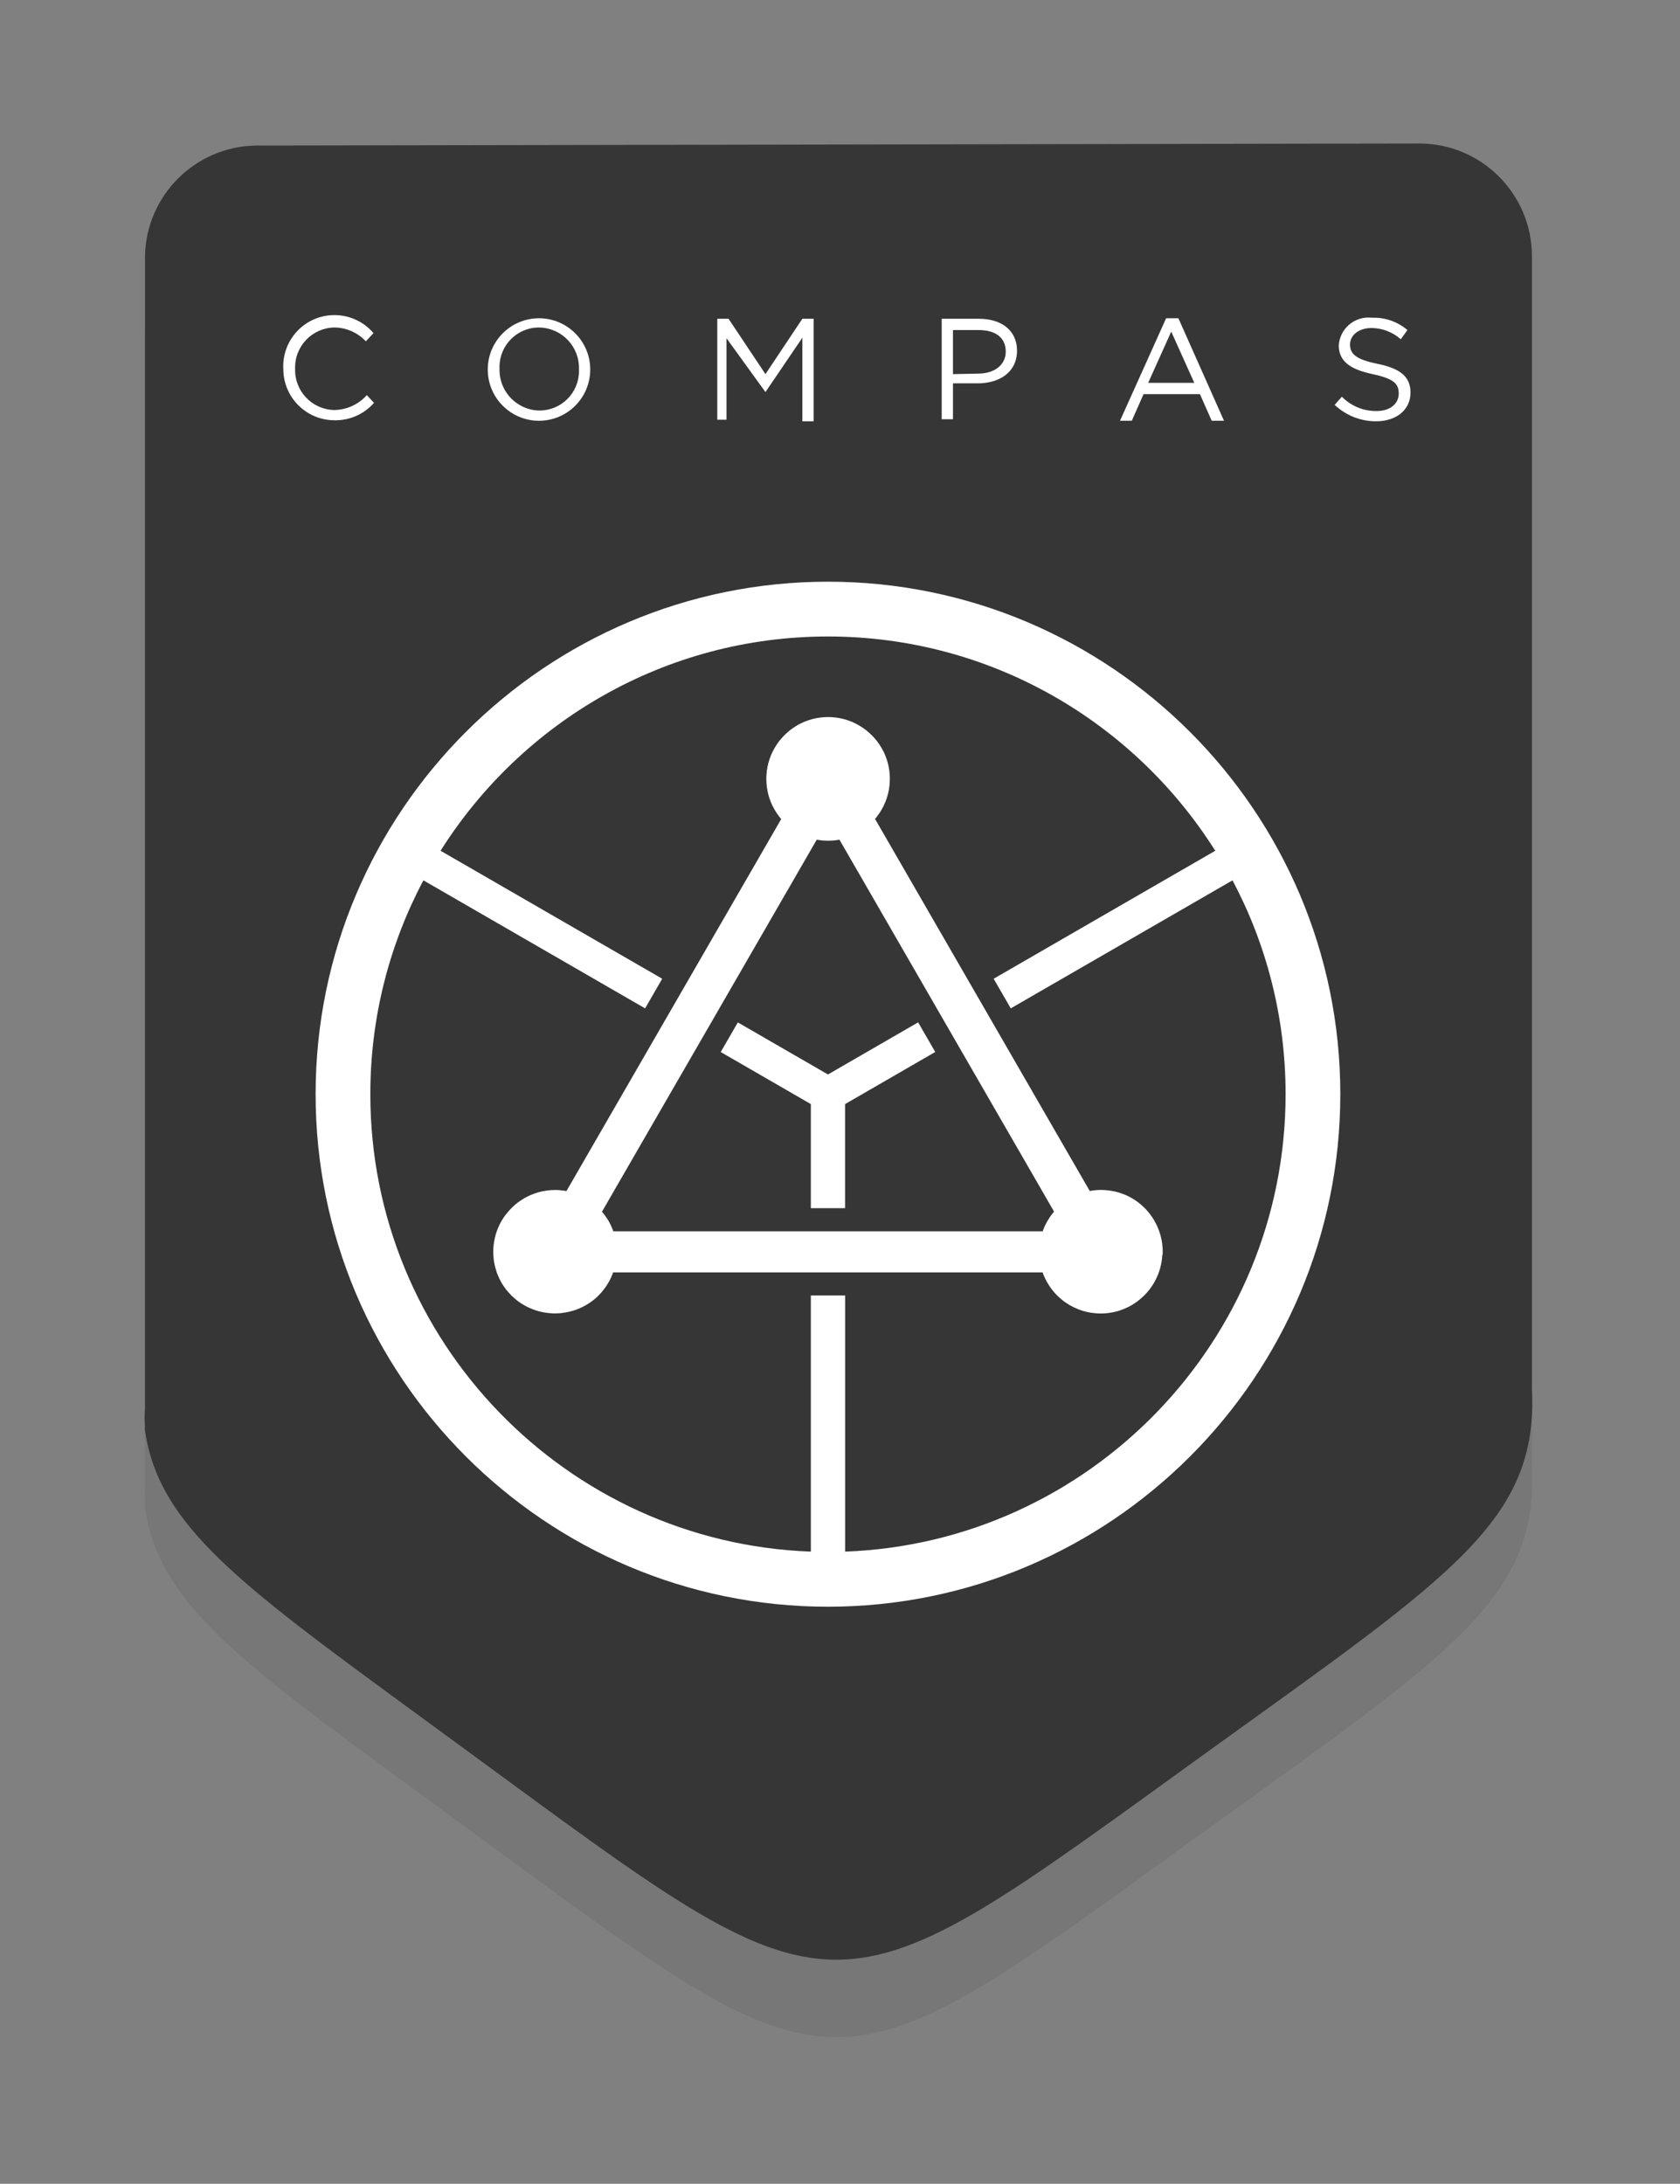 <?xml version="1.0" encoding="utf-8"?>
<!-- Generator: Adobe Illustrator 25.0.0, SVG Export Plug-In . SVG Version: 6.00 Build 0)  -->
<svg version="1.1" id="Layer_1" xmlns="http://www.w3.org/2000/svg" xmlns:xlink="http://www.w3.org/1999/xlink" x="0px" y="0px"
	 viewBox="0 0 32.79 42.61" style="enable-background:new 0 0 32.79 42.61;" xml:space="preserve">
<rect x="0" y="0" width="32.79" height="42.61" fill="#808080" stroke="none"/>
<style type="text/css">
	.st0{fill-opacity:0.07;}
	.st1{fill:#363636;}
	.st2{fill:#FFFFFF;}
</style>
<path id="af47ba72-3546-492b-9cef-070a3c7f996e" class="st0" d="M5.04,4.34C3.825,4.334,2.836,5.315,2.83,6.53
	C2.83,6.533,2.83,6.537,2.83,6.54V29c-0.01,0.116-0.01,0.234,0,0.35l0,0c-0.006,0.023-0.006,0.047,0,0.07
	c0.29,2,2.09,3.17,6.23,6.21c7.49,5.48,7,5.48,14.51,0.06c4.79-3.45,6.46-4.51,6.33-7.09V6.54
	c0-1.215-0.985-2.2-2.2-2.2c-0.003,0-0.007,0-0.01,0H5.04z"/>
<path id="a233c7a7-3207-4fdb-8358-32bf864d03cd" class="st1" d="M5,2.84C3.812,2.856,2.851,3.812,2.83,5v22.49
	c-0.01,0.116-0.01,0.234,0,0.35l0,0c-0.006,0.023-0.006,0.047,0,0.07c0.29,2,2.09,3.17,6.23,6.21
	c7.49,5.48,7,5.48,14.51,0.06c4.79-3.45,6.46-4.51,6.33-7.09V5c0-1.215-0.985-2.2-2.2-2.2
	c-0.003,0-0.007,0-0.01,0L5,2.84z"/>
<path class="st2" d="M5.53,7.21L5.53,7.21C5.496,6.659,5.914,6.184,6.466,6.15
	C6.78,6.13,7.086,6.26,7.29,6.5L7.14,6.66C6.98,6.488,6.755,6.39,6.52,6.39
	C6.089,6.401,5.749,6.759,5.76,7.189C5.76,7.193,5.76,7.196,5.76,7.2l0,0
	C5.749,7.631,6.089,7.989,6.519,8C6.52,8,6.52,8,6.52,8c0.245-0.002,0.477-0.108,0.64-0.29
	L7.3,7.86C7.104,8.084,6.818,8.208,6.52,8.2C5.976,8.195,5.535,7.755,5.53,7.21z"/>
<path class="st2" d="M9.52,7.21L9.52,7.21c0-0.552,0.448-1,1-1s1,0.448,1,1l0,0c0,0.552-0.448,1-1,1
	S9.52,7.762,9.52,7.21z M11.3,7.21L11.3,7.21c0.017-0.436-0.323-0.803-0.759-0.819
	C10.534,6.39,10.527,6.39,10.52,6.39c-0.425-0.001-0.77,0.344-0.771,0.769
	C9.749,7.173,9.749,7.186,9.75,7.2l0,0c-0.011,0.436,0.334,0.799,0.77,0.81
	C10.523,8.01,10.527,8.01,10.53,8.01c0.425,0,0.77-0.344,0.771-0.769
	C11.301,7.23,11.3,7.22,11.3,7.21z"/>
<path class="st2" d="M14,6.22h0.22l0.72,1.08l0.72-1.08h0.22v2h-0.22V6.59l-0.72,1.06l0,0L14.18,6.6v1.59H14V6.22z"/>
<path class="st2" d="M18.38,6.22h0.73c0.45,0,0.74,0.24,0.74,0.62l0,0c0,0.43-0.35,0.64-0.77,0.64H18.6v0.7h-0.22L18.38,6.22z
	 M19.09,7.29c0.32,0,0.54-0.17,0.54-0.43l0,0c0-0.28-0.21-0.42-0.53-0.42h-0.5V7.3L19.09,7.29z"/>
<path class="st2" d="M22.76,6.21H23l0.89,2h-0.24l-0.23-0.52h-1.1l-0.23,0.52h-0.23L22.76,6.21z M23.31,7.47l-0.45-1l-0.45,1H23.31z
	"/>
<path class="st2" d="M26.05,7.9l0.14-0.16c0.179,0.183,0.424,0.284,0.68,0.28c0.26,0,0.43-0.14,0.43-0.34l0,0
	c0-0.19-0.09-0.29-0.51-0.38s-0.66-0.24-0.66-0.56l0,0c0.02-0.32,0.295-0.563,0.615-0.543
	C26.756,6.197,26.768,6.199,26.78,6.2c0.252-0.01,0.498,0.076,0.69,0.24l-0.13,0.18
	c-0.157-0.14-0.36-0.218-0.57-0.22c-0.25,0-0.42,0.14-0.42,0.32l0,0c0,0.18,0.1,0.29,0.54,0.38s0.64,0.25,0.64,0.56l0,0
	c0,0.34-0.28,0.56-0.67,0.56C26.559,8.222,26.269,8.107,26.05,7.9z"/>
<path class="st2" d="M20.573,23.641c-0.005,0.006-0.01,0.012-0.015,0.018
	c-0.023,0.027-0.044,0.055-0.063,0.084c-0.009,0.012-0.017,0.025-0.024,0.037
	c-0.009,0.013-0.017,0.026-0.025,0.04c-0.004,0.007-0.007,0.013-0.011,0.019
	c-0.011,0.02-0.022,0.041-0.032,0.061c-0.001,0.001-0.001,0.001-0.001,0.002
	c-0.011,0.023-0.021,0.045-0.03,0.069v0.001c-0.008,0.017-0.015,0.035-0.02,0.053h-8.382
	c-0.005-0.018-0.012-0.035-0.02-0.053c-0.009-0.023-0.019-0.047-0.03-0.069
	c-0.001-0.001-0.001-0.001-0.001-0.002c-0.011-0.023-0.023-0.046-0.035-0.068
	c-0.001-0.001-0.001-0.001-0.001-0.001c-0.012-0.022-0.025-0.043-0.039-0.063
	c-0.001-0.001-0.001-0.003-0.003-0.004c-0.011-0.018-0.023-0.035-0.035-0.051
	c-0.015-0.021-0.032-0.042-0.049-0.061c-0.002-0.003-0.005-0.007-0.008-0.01l4.192-7.259
	c0.022,0.004,0.045,0.007,0.067,0.01c0.025,0.003,0.051,0.006,0.077,0.007
	c0.025,0.002,0.051,0.003,0.077,0.003c0.001,0,0.001,0,0.001,0c0.025,0,0.051-0.001,0.077-0.003
	c0.026-0.001,0.051-0.004,0.077-0.007c0.023-0.003,0.045-0.006,0.067-0.011L20.573,23.641z
	 M18.254,20.526l-0.334-0.578l-1.76,1.017l-1.759-1.016l-0.334,0.578l1.759,1.016v2.031h0.668
	v-2.031L18.254,20.526z M24.056,17.177c0.661,1.246,1.036,2.667,1.036,4.173
	c0,4.813-3.827,8.749-8.597,8.925v-4.998H15.826v4.998c-4.771-0.176-8.598-4.112-8.598-8.925
	c0-1.506,0.375-2.927,1.036-4.173l4.327,2.498l0.334-0.578l-4.326-2.497
	c1.583-2.51,4.38-4.181,7.56-4.181s5.977,1.671,7.56,4.181l-4.325,2.497l0.334,0.578
	L24.056,17.177z M22.692,24.474c0.002-0.037,0.002-0.073,0-0.11
	c-0.005-0.119-0.029-0.238-0.071-0.353c-0.001-0.002-0.001-0.004-0.002-0.006
	c-0.006-0.016-0.013-0.033-0.02-0.049c-0.007-0.016-0.014-0.033-0.022-0.049
	c-0.001-0.005-0.003-0.009-0.006-0.013c-0.007-0.015-0.015-0.03-0.023-0.044
	c-0.005-0.009-0.01-0.019-0.015-0.028c-0.003-0.005-0.006-0.01-0.009-0.015
	c-0.005-0.009-0.009-0.017-0.015-0.025c-0.012-0.021-0.026-0.041-0.041-0.06
	c-0.005-0.009-0.011-0.017-0.018-0.025c-0.009-0.013-0.019-0.025-0.029-0.037
	c-0.001-0.001-0.002-0.003-0.004-0.005c-0.011-0.014-0.023-0.027-0.035-0.041
	c-0.012-0.015-0.025-0.029-0.04-0.042c-0.012-0.013-0.026-0.026-0.039-0.037
	c-0.001-0.003-0.003-0.004-0.005-0.005c-0.011-0.011-0.023-0.021-0.035-0.031
	c-0.006-0.006-0.013-0.011-0.019-0.015c-0.019-0.017-0.039-0.031-0.059-0.045
	c-0.01-0.008-0.02-0.015-0.031-0.022c-0.004-0.003-0.007-0.005-0.011-0.007
	c-0.015-0.01-0.031-0.02-0.047-0.029c-0.006-0.004-0.013-0.007-0.019-0.011
	c-0.02-0.011-0.041-0.022-0.061-0.032c-0.001-0.001-0.001-0.001-0.002-0.001
	c-0.023-0.011-0.045-0.021-0.069-0.03h-0.001c-0.023-0.01-0.047-0.019-0.072-0.027
	c-0.049-0.017-0.099-0.03-0.15-0.039c-0.023-0.005-0.047-0.009-0.072-0.012
	c-0.003-0.001-0.005-0.001-0.007-0.001c-0.024-0.003-0.049-0.005-0.074-0.007
	c-0.025-0.002-0.051-0.003-0.077-0.003c-0.015-0.001-0.031,0-0.045,0.001
	c-0.011,0.001-0.022,0.001-0.033,0.002c-0.039,0.002-0.077,0.006-0.115,0.013
	c-0.01,0.001-0.019,0.003-0.029,0.005l-4.191-7.26c0.013-0.015,0.025-0.029,0.036-0.045
	c0.015-0.019,0.029-0.038,0.042-0.058c0.003-0.003,0.006-0.007,0.008-0.011
	c0.015-0.022,0.029-0.045,0.042-0.068c0.01-0.017,0.019-0.033,0.027-0.05
	c0.009-0.015,0.017-0.031,0.023-0.047c0.009-0.017,0.016-0.034,0.023-0.051
	c0.009-0.024,0.018-0.048,0.026-0.072c0.025-0.075,0.043-0.15,0.052-0.227
	c0.003-0.025,0.006-0.051,0.007-0.077c0.002-0.025,0.003-0.051,0.003-0.077c0-0.001,0-0.001,0-0.001
	c0-0.025-0.001-0.051-0.003-0.077c-0.001-0.025-0.004-0.051-0.007-0.077
	c-0.013-0.101-0.039-0.202-0.079-0.299c-0.001-0.001-0.001-0.003-0.001-0.003
	c-0.007-0.017-0.014-0.033-0.022-0.05c-0.007-0.015-0.014-0.031-0.023-0.045
	c-0.004-0.009-0.008-0.017-0.013-0.025c-0.005-0.009-0.009-0.017-0.014-0.025
	c-0.013-0.023-0.027-0.045-0.042-0.068c-0.004-0.007-0.009-0.013-0.014-0.019
	c-0.009-0.015-0.02-0.03-0.031-0.044c-0.007-0.009-0.013-0.017-0.021-0.025
	c-0.009-0.011-0.018-0.023-0.029-0.034c-0.008-0.011-0.018-0.021-0.029-0.032
	c-0.008-0.009-0.017-0.019-0.026-0.027c-0.011-0.012-0.024-0.024-0.037-0.035
	c-0.006-0.006-0.011-0.011-0.017-0.016c-0.019-0.017-0.039-0.033-0.059-0.049
	c-0.019-0.015-0.038-0.029-0.058-0.042c-0.003-0.003-0.007-0.005-0.011-0.008
	c-0.022-0.015-0.045-0.029-0.068-0.042c-0.008-0.005-0.017-0.009-0.025-0.014
	c-0.008-0.005-0.016-0.009-0.025-0.013c-0.015-0.009-0.03-0.016-0.045-0.023
	c-0.017-0.008-0.033-0.015-0.049-0.022c-0.001,0-0.003-0.001-0.004-0.001
	c-0.098-0.04-0.198-0.066-0.299-0.079c-0.001,0-0.001,0-0.001,0c-0.025-0.003-0.051-0.006-0.076-0.007
	c-0.001,0-0.001,0-0.001,0c-0.025-0.002-0.05-0.003-0.075-0.003c-0.001,0-0.002,0-0.003,0
	c-0.025,0-0.05,0.001-0.075,0.003c-0.001,0-0.001,0-0.001,0c-0.025,0.001-0.051,0.004-0.076,0.007
	c0,0,0,0-0.001,0c-0.101,0.013-0.201,0.039-0.299,0.079c-0.001,0-0.003,0.001-0.004,0.001
	c-0.018,0.007-0.037,0.016-0.055,0.025c-0.023,0.01-0.045,0.022-0.068,0.034
	c-0.008,0.004-0.015,0.008-0.023,0.013c-0.023,0.013-0.045,0.027-0.067,0.042
	c-0.007,0.004-0.013,0.009-0.019,0.014c-0.015,0.009-0.03,0.02-0.044,0.031
	c-0.009,0.007-0.017,0.013-0.025,0.021c-0.011,0.009-0.023,0.018-0.034,0.029
	c-0.011,0.009-0.021,0.018-0.032,0.029c-0.009,0.008-0.019,0.017-0.027,0.026
	c-0.009,0.009-0.018,0.018-0.026,0.027c-0.011,0.011-0.02,0.021-0.029,0.032
	c-0.011,0.011-0.02,0.023-0.029,0.034c-0.007,0.008-0.014,0.017-0.021,0.025
	c-0.011,0.014-0.022,0.029-0.031,0.044c-0.005,0.006-0.01,0.013-0.014,0.019
	c-0.015,0.022-0.029,0.045-0.042,0.068c-0.005,0.007-0.009,0.015-0.013,0.023
	c-0.012,0.022-0.023,0.045-0.034,0.067c-0.009,0.018-0.017,0.037-0.025,0.055
	c0,0.001-0.001,0.003-0.001,0.004c-0.04,0.098-0.066,0.198-0.079,0.299c0,0.001,0,0.001,0,0.001
	c-0.003,0.025-0.006,0.051-0.007,0.076c0,0.001,0,0.001,0,0.001c-0.002,0.025-0.003,0.05-0.003,0.076
	c0,0.001,0,0.002,0,0.003c0,0.025,0.001,0.05,0.003,0.075c0,0.001,0,0.001,0,0.001
	c0.001,0.025,0.004,0.051,0.007,0.076c0,0,0,0,0,0.001c0.013,0.101,0.039,0.201,0.079,0.299
	c0,0.001,0.001,0.003,0.001,0.004c0.007,0.017,0.014,0.033,0.022,0.049
	c0.007,0.015,0.014,0.031,0.023,0.045c0.008,0.017,0.017,0.033,0.027,0.05
	c0.013,0.023,0.027,0.046,0.042,0.068c0.003,0.003,0.005,0.007,0.008,0.011
	c0.013,0.02,0.027,0.039,0.042,0.058c0.011,0.015,0.023,0.031,0.037,0.045l-4.192,7.259
	c-0.009-0.001-0.019-0.003-0.029-0.005c-0.038-0.006-0.076-0.011-0.115-0.013
	c-0.011-0.001-0.022-0.001-0.033-0.002c-0.015-0.001-0.029-0.001-0.044-0.001
	c-0.026,0-0.052,0.001-0.077,0.003c-0.025,0.001-0.049,0.003-0.073,0.007
	c-0.003,0-0.007,0.001-0.01,0.001c-0.024,0.003-0.047,0.007-0.071,0.012
	c-0.026,0.005-0.051,0.01-0.076,0.017c-0.025,0.006-0.05,0.013-0.074,0.022
	c-0.025,0.007-0.049,0.017-0.072,0.027h-0.001c-0.023,0.009-0.046,0.019-0.069,0.03
	c-0.001,0.001-0.001,0.001-0.002,0.001c-0.021,0.01-0.041,0.021-0.061,0.032
	c-0.007,0.003-0.013,0.007-0.019,0.011c-0.014,0.008-0.027,0.016-0.04,0.025
	c-0.013,0.008-0.025,0.016-0.037,0.024c-0.029,0.019-0.057,0.041-0.084,0.063
	c-0.015,0.011-0.029,0.024-0.043,0.038c-0.015,0.012-0.029,0.026-0.042,0.04
	c-0.013,0.013-0.027,0.027-0.04,0.042c-0.009,0.009-0.017,0.019-0.025,0.028
	c-0.009,0.01-0.017,0.02-0.025,0.031C9.87,23.7,9.851,23.726,9.833,23.752
	c-0.015,0.023-0.029,0.045-0.043,0.069c-0.007,0.013-0.014,0.025-0.021,0.037
	c-0.013,0.023-0.024,0.046-0.034,0.07c-0.013,0.027-0.024,0.055-0.034,0.082
	c-0.007,0.017-0.013,0.035-0.018,0.053c-0.001,0.001-0.001,0.003-0.002,0.005
	c-0.004,0.013-0.008,0.027-0.011,0.04c-0.002,0.007-0.004,0.015-0.006,0.023
	c-0.004,0.017-0.008,0.033-0.011,0.051c-0.004,0.019-0.008,0.039-0.011,0.059
	C9.636,24.277,9.632,24.312,9.63,24.347c-0.001,0.011-0.001,0.021-0.002,0.032
	c-0.001,0.015-0.001,0.031-0.001,0.047c0,0.025,0.001,0.051,0.003,0.076
	c0.001,0.025,0.004,0.051,0.007,0.076c-0.001,0.001,0,0.002,0,0.003
	c0.003,0.025,0.007,0.051,0.013,0.075c0.009,0.051,0.023,0.102,0.039,0.15
	c0.007,0.025,0.016,0.049,0.027,0.073c0.009,0.023,0.019,0.047,0.03,0.069
	c0.001,0.001,0.001,0.001,0.001,0.002c0.011,0.023,0.023,0.046,0.035,0.068
	c0,0.001,0.001,0.001,0.001,0.001c0.012,0.021,0.025,0.043,0.039,0.063
	c0.001,0.001,0.001,0.003,0.003,0.004c0.011,0.018,0.023,0.035,0.035,0.051
	c0.015,0.021,0.031,0.042,0.049,0.061c0.007,0.009,0.015,0.019,0.025,0.028
	c0.032,0.037,0.067,0.072,0.105,0.104c0.017,0.015,0.035,0.03,0.053,0.044
	c0,0,0.001,0.001,0.001,0.001c0.021,0.017,0.043,0.032,0.065,0.047c0,0,0,0,0.001,0
	c0.023,0.016,0.047,0.031,0.071,0.044c0.012,0.007,0.024,0.014,0.036,0.02
	c0.023,0.013,0.047,0.025,0.072,0.035c0.012,0.006,0.025,0.011,0.037,0.016
	c0.05,0.021,0.102,0.039,0.156,0.052c0.019,0.005,0.039,0.009,0.058,0.013
	c0.017,0.003,0.033,0.007,0.051,0.009c0.038,0.006,0.076,0.011,0.115,0.013
	c0.011,0.001,0.022,0.001,0.033,0.002c0.015,0.001,0.029,0.001,0.044,0.001
	c0.026,0,0.052-0.001,0.077-0.003c0.024-0.001,0.048-0.003,0.071-0.007
	c0.004,0,0.008-0.001,0.012-0.002c0.024-0.003,0.047-0.006,0.07-0.011
	c0.026-0.005,0.051-0.01,0.076-0.017c0.025-0.006,0.049-0.013,0.073-0.021
	c0.001,0,0.003-0.001,0.004-0.001c0.019-0.007,0.039-0.013,0.058-0.021
	c0.006-0.002,0.012-0.004,0.017-0.007c0.021-0.009,0.042-0.018,0.063-0.028
	c0.019-0.009,0.039-0.019,0.057-0.029c0.013-0.007,0.025-0.013,0.037-0.021
	c0.007-0.004,0.014-0.008,0.02-0.012c0.012-0.007,0.023-0.014,0.035-0.022
	c0.003-0.002,0.005-0.004,0.008-0.006c0.03-0.02,0.059-0.041,0.088-0.065
	c0.015-0.011,0.029-0.024,0.043-0.038c0.015-0.012,0.029-0.026,0.042-0.04
	c0.013-0.013,0.027-0.027,0.04-0.042c0.009-0.009,0.017-0.019,0.025-0.028
	c0.009-0.01,0.017-0.02,0.025-0.031c0.02-0.025,0.039-0.051,0.057-0.077
	c0.015-0.023,0.029-0.045,0.043-0.069c0.007-0.012,0.014-0.025,0.021-0.037
	c0.013-0.023,0.024-0.046,0.034-0.07c0.015-0.031,0.027-0.063,0.039-0.095h8.382
	c0.011,0.032,0.024,0.063,0.039,0.095c0.01,0.024,0.021,0.047,0.034,0.07
	c0.007,0.012,0.013,0.024,0.02,0.036c0,0.001,0.001,0.001,0.001,0.001
	c0.014,0.024,0.028,0.047,0.043,0.069c0.018,0.027,0.037,0.053,0.057,0.077
	c0.008,0.011,0.017,0.021,0.025,0.031c0.007,0.009,0.015,0.019,0.025,0.028
	c0.012,0.015,0.025,0.029,0.04,0.042c0.013,0.014,0.027,0.028,0.042,0.04
	c0.014,0.014,0.029,0.027,0.043,0.038c0.027,0.023,0.055,0.044,0.084,0.063
	c0.012,0.009,0.025,0.017,0.037,0.024c0.012,0.008,0.024,0.015,0.037,0.023
	c0.009,0.006,0.019,0.011,0.029,0.016c0.019,0.011,0.038,0.021,0.058,0.03
	c0.021,0.01,0.042,0.019,0.064,0.028c0.004,0.002,0.007,0.004,0.011,0.005
	c0.021,0.009,0.043,0.017,0.065,0.024c0.025,0.009,0.049,0.016,0.074,0.022
	c0.025,0.007,0.051,0.013,0.076,0.017c0.023,0.005,0.047,0.009,0.07,0.011
	c0.004,0.001,0.008,0.002,0.012,0.002c0.023,0.003,0.047,0.005,0.071,0.007
	c0.025,0.002,0.051,0.003,0.077,0.003c0.015,0,0.029,0,0.044-0.001
	c0.011-0.001,0.022-0.001,0.033-0.002c0.039-0.002,0.077-0.006,0.115-0.013
	c0.017-0.003,0.033-0.006,0.05-0.009c0.019-0.004,0.039-0.009,0.059-0.013
	c0.021-0.005,0.043-0.011,0.064-0.019c0.016-0.005,0.033-0.011,0.049-0.017
	c0.027-0.01,0.055-0.021,0.082-0.034c0.024-0.01,0.047-0.021,0.07-0.034
	c0.012-0.007,0.024-0.013,0.036-0.02c0.001,0,0.001-0.001,0.001-0.001
	c0.024-0.013,0.047-0.028,0.069-0.043c0.025-0.017,0.049-0.034,0.071-0.053
	c0.017-0.013,0.033-0.026,0.049-0.04c0.037-0.031,0.071-0.066,0.104-0.102
	c0.012-0.012,0.023-0.025,0.033-0.038c0.025-0.03,0.048-0.061,0.069-0.093
	c0.008-0.011,0.016-0.023,0.023-0.035c0.006-0.009,0.011-0.017,0.015-0.025
	c0.007-0.011,0.013-0.022,0.019-0.033c0.023-0.043,0.045-0.088,0.063-0.133
	c0.009-0.021,0.017-0.043,0.024-0.066c0.008-0.024,0.015-0.049,0.022-0.074
	c0.006-0.022,0.011-0.043,0.015-0.065c0.003-0.013,0.005-0.027,0.007-0.039
	c0.002-0.009,0.003-0.017,0.005-0.026c0.002-0.013,0.004-0.027,0.005-0.041
	c0.001-0.011,0.003-0.023,0.003-0.035c0.001-0.011,0.002-0.021,0.002-0.032
	C22.692,24.486,22.692,24.48,22.692,24.474z M26.16,21.35c0-5.514-4.486-10-10-10
	C10.646,11.35,6.16,15.836,6.16,21.35C6.16,26.864,10.646,31.35,16.16,31.35
	C21.674,31.35,26.16,26.864,26.16,21.35z"/>
</svg>
